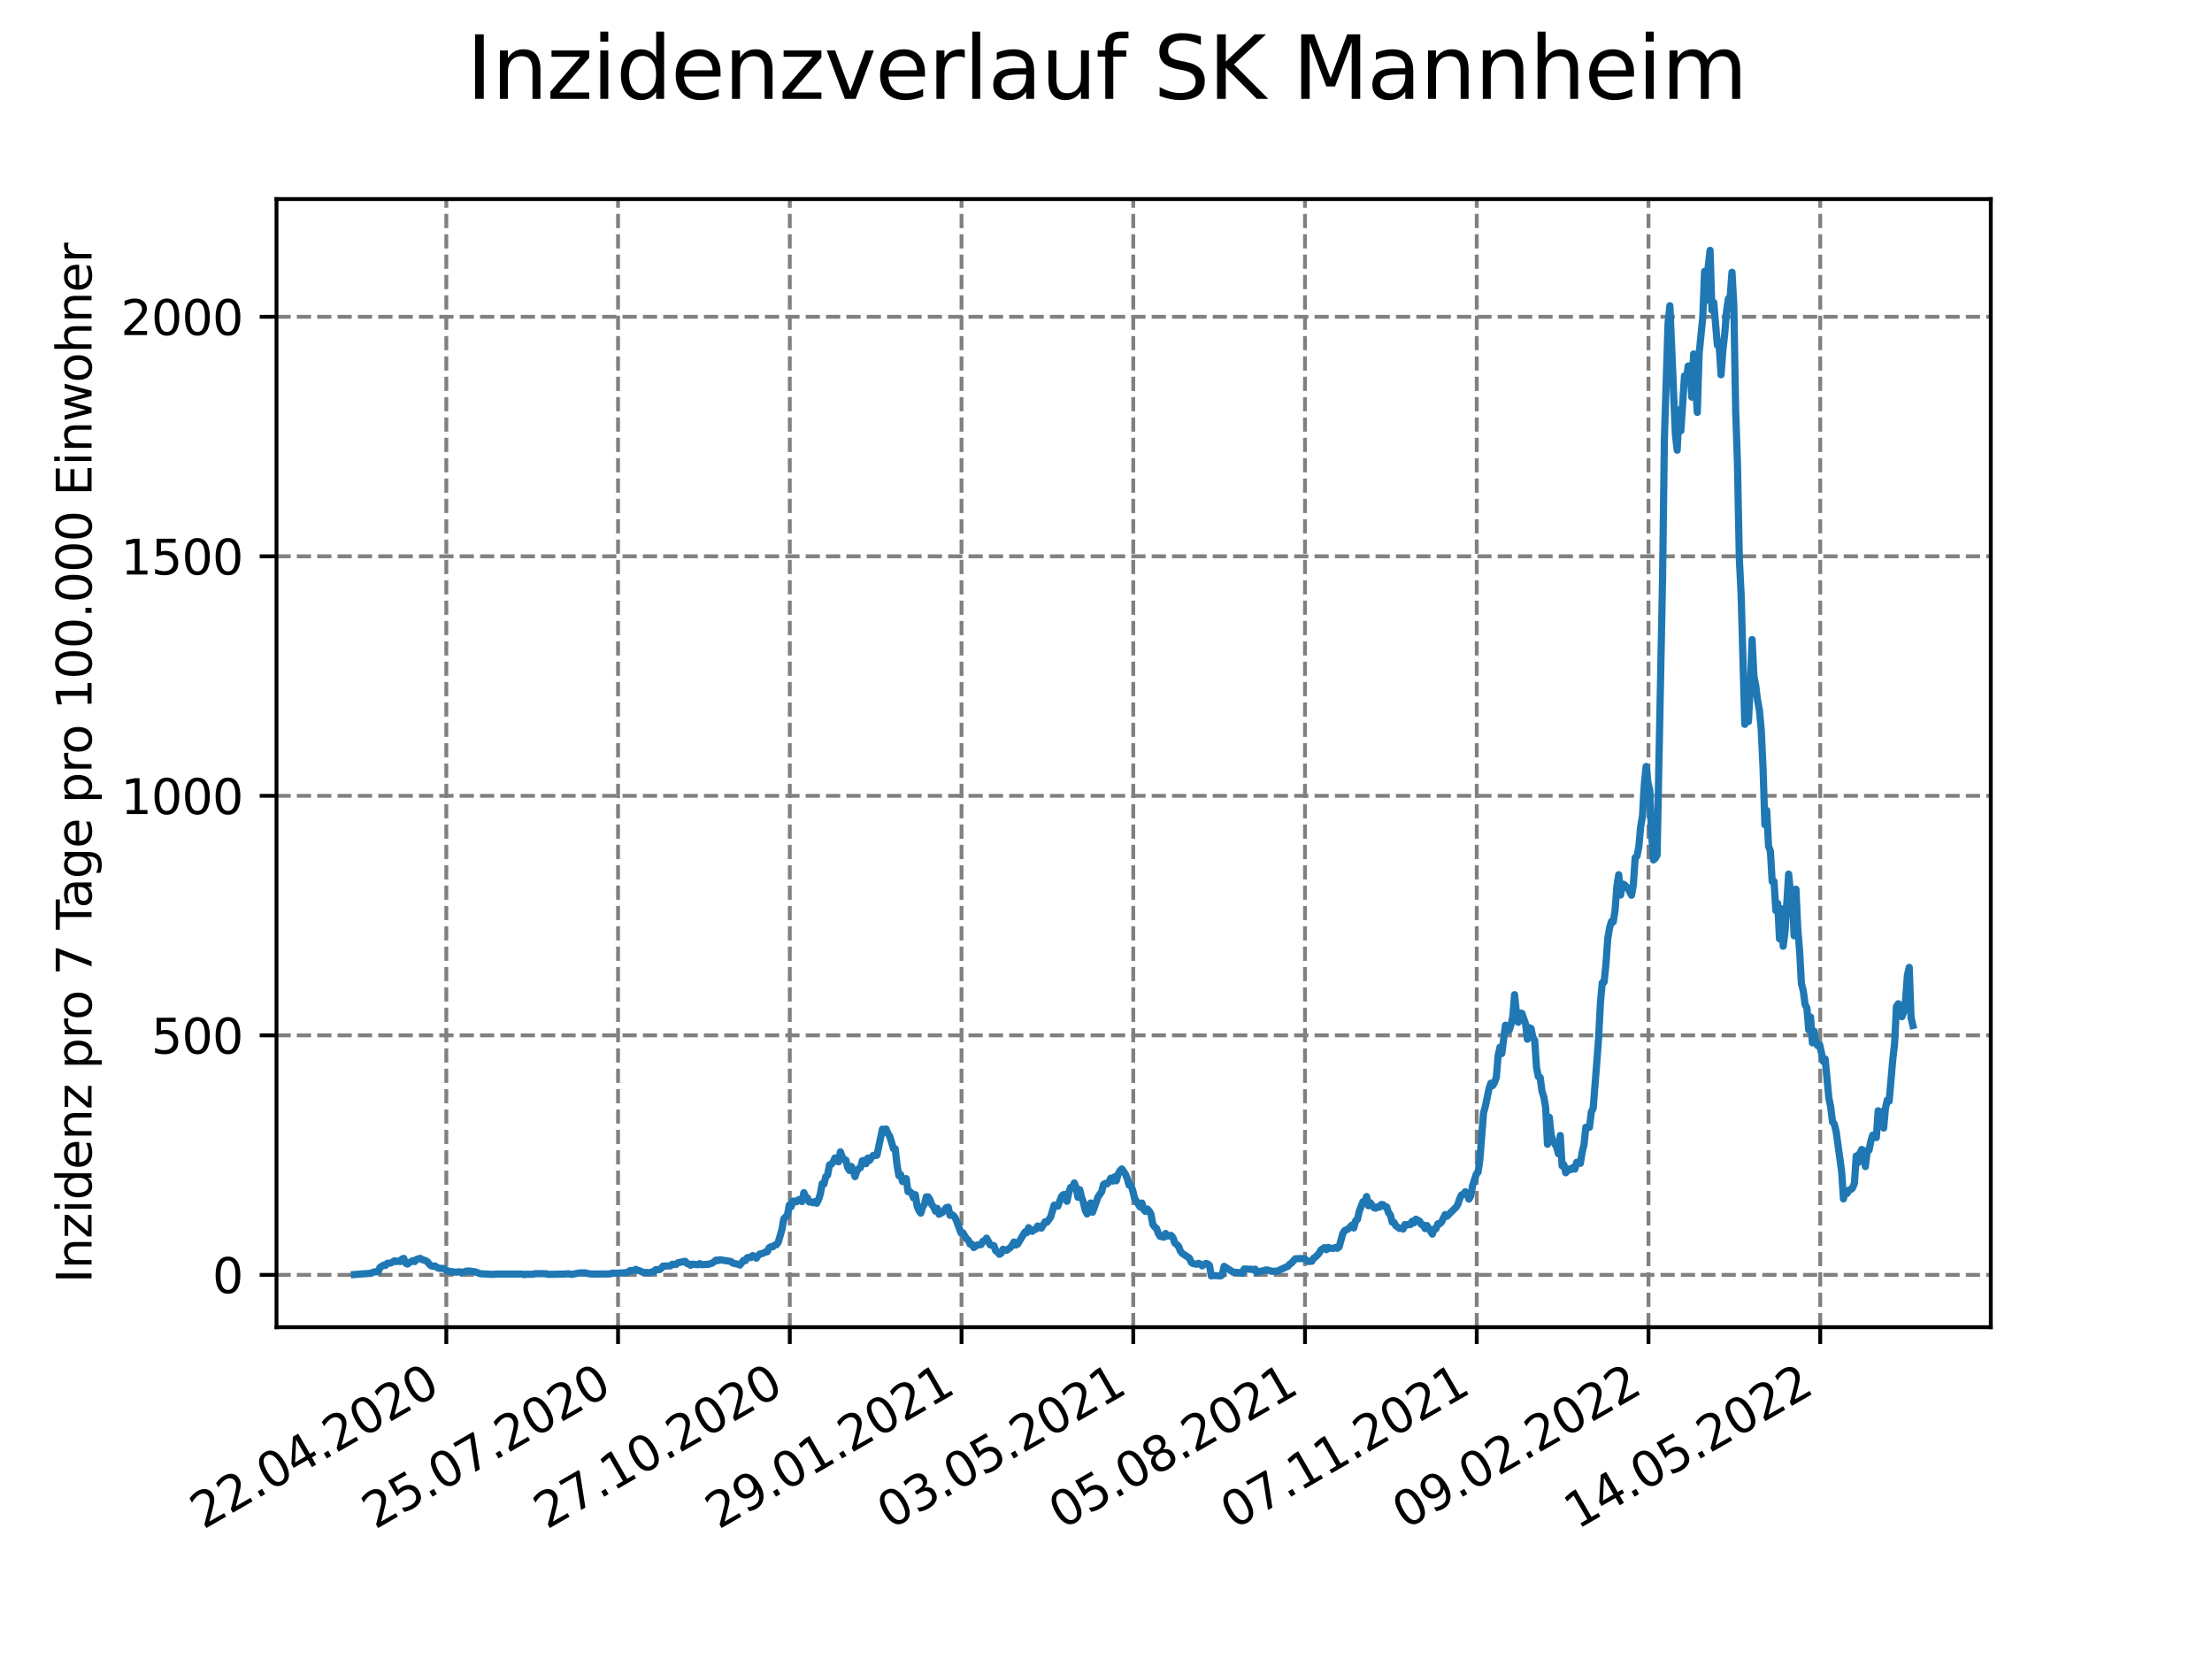 <?xml version="1.0" encoding="utf-8" standalone="no"?>
<!DOCTYPE svg PUBLIC "-//W3C//DTD SVG 1.1//EN"
  "http://www.w3.org/Graphics/SVG/1.1/DTD/svg11.dtd">
<svg xmlns:xlink="http://www.w3.org/1999/xlink" width="460.8pt" height="345.6pt" viewBox="0 0 460.8 345.6" xmlns="http://www.w3.org/2000/svg" version="1.1">
 <defs>
  <style type="text/css">*{stroke-linejoin: round; stroke-linecap: butt}</style>
 </defs>
 <g id="figure_1">
  <g id="patch_1">
   <path d="M 0 345.6 
L 460.8 345.6 
L 460.8 0 
L 0 0 
z
" style="fill: #ffffff"/>
  </g>
  <g id="axes_1">
   <g id="patch_2">
    <path d="M 57.6 276.48 
L 414.72 276.48 
L 414.72 41.472 
L 57.6 41.472 
z
" style="fill: #ffffff"/>
   </g>
   <g id="matplotlib.axis_1">
    <g id="xtick_1">
     <g id="line2d_1">
      <path d="M 92.974 276.48 
L 92.974 41.472 
" clip-path="url(#pc50f07c685)" style="fill: none; stroke-dasharray: 2.96,1.28; stroke-dashoffset: 0; stroke: #808080; stroke-width: 0.8"/>
     </g>
     <g id="line2d_2">
      <defs>
       <path id="m4cf5f3adcf" d="M 0 0 
L 0 3.5 
" style="stroke: #000000; stroke-width: 0.8"/>
      </defs>
      <g>
       <use xlink:href="#m4cf5f3adcf" x="92.974" y="276.48" style="stroke: #000000; stroke-width: 0.8"/>
      </g>
     </g>
     <g id="text_1">
      <!-- 22.04.2020 -->
      <g transform="translate(42.349 318.689)rotate(-30)scale(0.1 -0.1)">
       <defs>
        <path id="DejaVuSans-32" d="M 1228 531 
L 3431 531 
L 3431 0 
L 469 0 
L 469 531 
Q 828 903 1448 1529 
Q 2069 2156 2228 2338 
Q 2531 2678 2651 2914 
Q 2772 3150 2772 3378 
Q 2772 3750 2511 3984 
Q 2250 4219 1831 4219 
Q 1534 4219 1204 4116 
Q 875 4013 500 3803 
L 500 4441 
Q 881 4594 1212 4672 
Q 1544 4750 1819 4750 
Q 2544 4750 2975 4387 
Q 3406 4025 3406 3419 
Q 3406 3131 3298 2873 
Q 3191 2616 2906 2266 
Q 2828 2175 2409 1742 
Q 1991 1309 1228 531 
z
" transform="scale(0.016)"/>
        <path id="DejaVuSans-2e" d="M 684 794 
L 1344 794 
L 1344 0 
L 684 0 
L 684 794 
z
" transform="scale(0.016)"/>
        <path id="DejaVuSans-30" d="M 2034 4250 
Q 1547 4250 1301 3770 
Q 1056 3291 1056 2328 
Q 1056 1369 1301 889 
Q 1547 409 2034 409 
Q 2525 409 2770 889 
Q 3016 1369 3016 2328 
Q 3016 3291 2770 3770 
Q 2525 4250 2034 4250 
z
M 2034 4750 
Q 2819 4750 3233 4129 
Q 3647 3509 3647 2328 
Q 3647 1150 3233 529 
Q 2819 -91 2034 -91 
Q 1250 -91 836 529 
Q 422 1150 422 2328 
Q 422 3509 836 4129 
Q 1250 4750 2034 4750 
z
" transform="scale(0.016)"/>
        <path id="DejaVuSans-34" d="M 2419 4116 
L 825 1625 
L 2419 1625 
L 2419 4116 
z
M 2253 4666 
L 3047 4666 
L 3047 1625 
L 3713 1625 
L 3713 1100 
L 3047 1100 
L 3047 0 
L 2419 0 
L 2419 1100 
L 313 1100 
L 313 1709 
L 2253 4666 
z
" transform="scale(0.016)"/>
       </defs>
       <use xlink:href="#DejaVuSans-32"/>
       <use xlink:href="#DejaVuSans-32" x="63.623"/>
       <use xlink:href="#DejaVuSans-2e" x="127.246"/>
       <use xlink:href="#DejaVuSans-30" x="159.033"/>
       <use xlink:href="#DejaVuSans-34" x="222.656"/>
       <use xlink:href="#DejaVuSans-2e" x="286.279"/>
       <use xlink:href="#DejaVuSans-32" x="318.066"/>
       <use xlink:href="#DejaVuSans-30" x="381.689"/>
       <use xlink:href="#DejaVuSans-32" x="445.312"/>
       <use xlink:href="#DejaVuSans-30" x="508.936"/>
      </g>
     </g>
    </g>
    <g id="xtick_2">
     <g id="line2d_3">
      <path d="M 128.751 276.48 
L 128.751 41.472 
" clip-path="url(#pc50f07c685)" style="fill: none; stroke-dasharray: 2.96,1.28; stroke-dashoffset: 0; stroke: #808080; stroke-width: 0.8"/>
     </g>
     <g id="line2d_4">
      <g>
       <use xlink:href="#m4cf5f3adcf" x="128.751" y="276.48" style="stroke: #000000; stroke-width: 0.8"/>
      </g>
     </g>
     <g id="text_2">
      <!-- 25.07.2020 -->
      <g transform="translate(78.125 318.689)rotate(-30)scale(0.1 -0.1)">
       <defs>
        <path id="DejaVuSans-35" d="M 691 4666 
L 3169 4666 
L 3169 4134 
L 1269 4134 
L 1269 2991 
Q 1406 3038 1543 3061 
Q 1681 3084 1819 3084 
Q 2600 3084 3056 2656 
Q 3513 2228 3513 1497 
Q 3513 744 3044 326 
Q 2575 -91 1722 -91 
Q 1428 -91 1123 -41 
Q 819 9 494 109 
L 494 744 
Q 775 591 1075 516 
Q 1375 441 1709 441 
Q 2250 441 2565 725 
Q 2881 1009 2881 1497 
Q 2881 1984 2565 2268 
Q 2250 2553 1709 2553 
Q 1456 2553 1204 2497 
Q 953 2441 691 2322 
L 691 4666 
z
" transform="scale(0.016)"/>
        <path id="DejaVuSans-37" d="M 525 4666 
L 3525 4666 
L 3525 4397 
L 1831 0 
L 1172 0 
L 2766 4134 
L 525 4134 
L 525 4666 
z
" transform="scale(0.016)"/>
       </defs>
       <use xlink:href="#DejaVuSans-32"/>
       <use xlink:href="#DejaVuSans-35" x="63.623"/>
       <use xlink:href="#DejaVuSans-2e" x="127.246"/>
       <use xlink:href="#DejaVuSans-30" x="159.033"/>
       <use xlink:href="#DejaVuSans-37" x="222.656"/>
       <use xlink:href="#DejaVuSans-2e" x="286.279"/>
       <use xlink:href="#DejaVuSans-32" x="318.066"/>
       <use xlink:href="#DejaVuSans-30" x="381.689"/>
       <use xlink:href="#DejaVuSans-32" x="445.312"/>
       <use xlink:href="#DejaVuSans-30" x="508.936"/>
      </g>
     </g>
    </g>
    <g id="xtick_3">
     <g id="line2d_5">
      <path d="M 164.527 276.48 
L 164.527 41.472 
" clip-path="url(#pc50f07c685)" style="fill: none; stroke-dasharray: 2.96,1.28; stroke-dashoffset: 0; stroke: #808080; stroke-width: 0.8"/>
     </g>
     <g id="line2d_6">
      <g>
       <use xlink:href="#m4cf5f3adcf" x="164.527" y="276.48" style="stroke: #000000; stroke-width: 0.8"/>
      </g>
     </g>
     <g id="text_3">
      <!-- 27.10.2020 -->
      <g transform="translate(113.902 318.689)rotate(-30)scale(0.1 -0.1)">
       <defs>
        <path id="DejaVuSans-31" d="M 794 531 
L 1825 531 
L 1825 4091 
L 703 3866 
L 703 4441 
L 1819 4666 
L 2450 4666 
L 2450 531 
L 3481 531 
L 3481 0 
L 794 0 
L 794 531 
z
" transform="scale(0.016)"/>
       </defs>
       <use xlink:href="#DejaVuSans-32"/>
       <use xlink:href="#DejaVuSans-37" x="63.623"/>
       <use xlink:href="#DejaVuSans-2e" x="127.246"/>
       <use xlink:href="#DejaVuSans-31" x="159.033"/>
       <use xlink:href="#DejaVuSans-30" x="222.656"/>
       <use xlink:href="#DejaVuSans-2e" x="286.279"/>
       <use xlink:href="#DejaVuSans-32" x="318.066"/>
       <use xlink:href="#DejaVuSans-30" x="381.689"/>
       <use xlink:href="#DejaVuSans-32" x="445.312"/>
       <use xlink:href="#DejaVuSans-30" x="508.936"/>
      </g>
     </g>
    </g>
    <g id="xtick_4">
     <g id="line2d_7">
      <path d="M 200.304 276.48 
L 200.304 41.472 
" clip-path="url(#pc50f07c685)" style="fill: none; stroke-dasharray: 2.96,1.28; stroke-dashoffset: 0; stroke: #808080; stroke-width: 0.8"/>
     </g>
     <g id="line2d_8">
      <g>
       <use xlink:href="#m4cf5f3adcf" x="200.304" y="276.48" style="stroke: #000000; stroke-width: 0.8"/>
      </g>
     </g>
     <g id="text_4">
      <!-- 29.01.2021 -->
      <g transform="translate(149.679 318.689)rotate(-30)scale(0.1 -0.1)">
       <defs>
        <path id="DejaVuSans-39" d="M 703 97 
L 703 672 
Q 941 559 1184 500 
Q 1428 441 1663 441 
Q 2288 441 2617 861 
Q 2947 1281 2994 2138 
Q 2813 1869 2534 1725 
Q 2256 1581 1919 1581 
Q 1219 1581 811 2004 
Q 403 2428 403 3163 
Q 403 3881 828 4315 
Q 1253 4750 1959 4750 
Q 2769 4750 3195 4129 
Q 3622 3509 3622 2328 
Q 3622 1225 3098 567 
Q 2575 -91 1691 -91 
Q 1453 -91 1209 -44 
Q 966 3 703 97 
z
M 1959 2075 
Q 2384 2075 2632 2365 
Q 2881 2656 2881 3163 
Q 2881 3666 2632 3958 
Q 2384 4250 1959 4250 
Q 1534 4250 1286 3958 
Q 1038 3666 1038 3163 
Q 1038 2656 1286 2365 
Q 1534 2075 1959 2075 
z
" transform="scale(0.016)"/>
       </defs>
       <use xlink:href="#DejaVuSans-32"/>
       <use xlink:href="#DejaVuSans-39" x="63.623"/>
       <use xlink:href="#DejaVuSans-2e" x="127.246"/>
       <use xlink:href="#DejaVuSans-30" x="159.033"/>
       <use xlink:href="#DejaVuSans-31" x="222.656"/>
       <use xlink:href="#DejaVuSans-2e" x="286.279"/>
       <use xlink:href="#DejaVuSans-32" x="318.066"/>
       <use xlink:href="#DejaVuSans-30" x="381.689"/>
       <use xlink:href="#DejaVuSans-32" x="445.312"/>
       <use xlink:href="#DejaVuSans-31" x="508.936"/>
      </g>
     </g>
    </g>
    <g id="xtick_5">
     <g id="line2d_9">
      <path d="M 236.081 276.48 
L 236.081 41.472 
" clip-path="url(#pc50f07c685)" style="fill: none; stroke-dasharray: 2.96,1.28; stroke-dashoffset: 0; stroke: #808080; stroke-width: 0.8"/>
     </g>
     <g id="line2d_10">
      <g>
       <use xlink:href="#m4cf5f3adcf" x="236.081" y="276.48" style="stroke: #000000; stroke-width: 0.8"/>
      </g>
     </g>
     <g id="text_5">
      <!-- 03.05.2021 -->
      <g transform="translate(185.455 318.689)rotate(-30)scale(0.1 -0.1)">
       <defs>
        <path id="DejaVuSans-33" d="M 2597 2516 
Q 3050 2419 3304 2112 
Q 3559 1806 3559 1356 
Q 3559 666 3084 287 
Q 2609 -91 1734 -91 
Q 1441 -91 1130 -33 
Q 819 25 488 141 
L 488 750 
Q 750 597 1062 519 
Q 1375 441 1716 441 
Q 2309 441 2620 675 
Q 2931 909 2931 1356 
Q 2931 1769 2642 2001 
Q 2353 2234 1838 2234 
L 1294 2234 
L 1294 2753 
L 1863 2753 
Q 2328 2753 2575 2939 
Q 2822 3125 2822 3475 
Q 2822 3834 2567 4026 
Q 2313 4219 1838 4219 
Q 1578 4219 1281 4162 
Q 984 4106 628 3988 
L 628 4550 
Q 988 4650 1302 4700 
Q 1616 4750 1894 4750 
Q 2613 4750 3031 4423 
Q 3450 4097 3450 3541 
Q 3450 3153 3228 2886 
Q 3006 2619 2597 2516 
z
" transform="scale(0.016)"/>
       </defs>
       <use xlink:href="#DejaVuSans-30"/>
       <use xlink:href="#DejaVuSans-33" x="63.623"/>
       <use xlink:href="#DejaVuSans-2e" x="127.246"/>
       <use xlink:href="#DejaVuSans-30" x="159.033"/>
       <use xlink:href="#DejaVuSans-35" x="222.656"/>
       <use xlink:href="#DejaVuSans-2e" x="286.279"/>
       <use xlink:href="#DejaVuSans-32" x="318.066"/>
       <use xlink:href="#DejaVuSans-30" x="381.689"/>
       <use xlink:href="#DejaVuSans-32" x="445.312"/>
       <use xlink:href="#DejaVuSans-31" x="508.936"/>
      </g>
     </g>
    </g>
    <g id="xtick_6">
     <g id="line2d_11">
      <path d="M 271.857 276.48 
L 271.857 41.472 
" clip-path="url(#pc50f07c685)" style="fill: none; stroke-dasharray: 2.96,1.28; stroke-dashoffset: 0; stroke: #808080; stroke-width: 0.8"/>
     </g>
     <g id="line2d_12">
      <g>
       <use xlink:href="#m4cf5f3adcf" x="271.857" y="276.48" style="stroke: #000000; stroke-width: 0.8"/>
      </g>
     </g>
     <g id="text_6">
      <!-- 05.08.2021 -->
      <g transform="translate(221.232 318.689)rotate(-30)scale(0.1 -0.1)">
       <defs>
        <path id="DejaVuSans-38" d="M 2034 2216 
Q 1584 2216 1326 1975 
Q 1069 1734 1069 1313 
Q 1069 891 1326 650 
Q 1584 409 2034 409 
Q 2484 409 2743 651 
Q 3003 894 3003 1313 
Q 3003 1734 2745 1975 
Q 2488 2216 2034 2216 
z
M 1403 2484 
Q 997 2584 770 2862 
Q 544 3141 544 3541 
Q 544 4100 942 4425 
Q 1341 4750 2034 4750 
Q 2731 4750 3128 4425 
Q 3525 4100 3525 3541 
Q 3525 3141 3298 2862 
Q 3072 2584 2669 2484 
Q 3125 2378 3379 2068 
Q 3634 1759 3634 1313 
Q 3634 634 3220 271 
Q 2806 -91 2034 -91 
Q 1263 -91 848 271 
Q 434 634 434 1313 
Q 434 1759 690 2068 
Q 947 2378 1403 2484 
z
M 1172 3481 
Q 1172 3119 1398 2916 
Q 1625 2713 2034 2713 
Q 2441 2713 2670 2916 
Q 2900 3119 2900 3481 
Q 2900 3844 2670 4047 
Q 2441 4250 2034 4250 
Q 1625 4250 1398 4047 
Q 1172 3844 1172 3481 
z
" transform="scale(0.016)"/>
       </defs>
       <use xlink:href="#DejaVuSans-30"/>
       <use xlink:href="#DejaVuSans-35" x="63.623"/>
       <use xlink:href="#DejaVuSans-2e" x="127.246"/>
       <use xlink:href="#DejaVuSans-30" x="159.033"/>
       <use xlink:href="#DejaVuSans-38" x="222.656"/>
       <use xlink:href="#DejaVuSans-2e" x="286.279"/>
       <use xlink:href="#DejaVuSans-32" x="318.066"/>
       <use xlink:href="#DejaVuSans-30" x="381.689"/>
       <use xlink:href="#DejaVuSans-32" x="445.312"/>
       <use xlink:href="#DejaVuSans-31" x="508.936"/>
      </g>
     </g>
    </g>
    <g id="xtick_7">
     <g id="line2d_13">
      <path d="M 307.634 276.48 
L 307.634 41.472 
" clip-path="url(#pc50f07c685)" style="fill: none; stroke-dasharray: 2.96,1.28; stroke-dashoffset: 0; stroke: #808080; stroke-width: 0.8"/>
     </g>
     <g id="line2d_14">
      <g>
       <use xlink:href="#m4cf5f3adcf" x="307.634" y="276.48" style="stroke: #000000; stroke-width: 0.8"/>
      </g>
     </g>
     <g id="text_7">
      <!-- 07.11.2021 -->
      <g transform="translate(257.009 318.689)rotate(-30)scale(0.1 -0.1)">
       <use xlink:href="#DejaVuSans-30"/>
       <use xlink:href="#DejaVuSans-37" x="63.623"/>
       <use xlink:href="#DejaVuSans-2e" x="127.246"/>
       <use xlink:href="#DejaVuSans-31" x="159.033"/>
       <use xlink:href="#DejaVuSans-31" x="222.656"/>
       <use xlink:href="#DejaVuSans-2e" x="286.279"/>
       <use xlink:href="#DejaVuSans-32" x="318.066"/>
       <use xlink:href="#DejaVuSans-30" x="381.689"/>
       <use xlink:href="#DejaVuSans-32" x="445.312"/>
       <use xlink:href="#DejaVuSans-31" x="508.936"/>
      </g>
     </g>
    </g>
    <g id="xtick_8">
     <g id="line2d_15">
      <path d="M 343.411 276.48 
L 343.411 41.472 
" clip-path="url(#pc50f07c685)" style="fill: none; stroke-dasharray: 2.96,1.28; stroke-dashoffset: 0; stroke: #808080; stroke-width: 0.8"/>
     </g>
     <g id="line2d_16">
      <g>
       <use xlink:href="#m4cf5f3adcf" x="343.411" y="276.48" style="stroke: #000000; stroke-width: 0.8"/>
      </g>
     </g>
     <g id="text_8">
      <!-- 09.02.2022 -->
      <g transform="translate(292.786 318.689)rotate(-30)scale(0.1 -0.1)">
       <use xlink:href="#DejaVuSans-30"/>
       <use xlink:href="#DejaVuSans-39" x="63.623"/>
       <use xlink:href="#DejaVuSans-2e" x="127.246"/>
       <use xlink:href="#DejaVuSans-30" x="159.033"/>
       <use xlink:href="#DejaVuSans-32" x="222.656"/>
       <use xlink:href="#DejaVuSans-2e" x="286.279"/>
       <use xlink:href="#DejaVuSans-32" x="318.066"/>
       <use xlink:href="#DejaVuSans-30" x="381.689"/>
       <use xlink:href="#DejaVuSans-32" x="445.312"/>
       <use xlink:href="#DejaVuSans-32" x="508.936"/>
      </g>
     </g>
    </g>
    <g id="xtick_9">
     <g id="line2d_17">
      <path d="M 379.188 276.48 
L 379.188 41.472 
" clip-path="url(#pc50f07c685)" style="fill: none; stroke-dasharray: 2.96,1.28; stroke-dashoffset: 0; stroke: #808080; stroke-width: 0.8"/>
     </g>
     <g id="line2d_18">
      <g>
       <use xlink:href="#m4cf5f3adcf" x="379.188" y="276.48" style="stroke: #000000; stroke-width: 0.8"/>
      </g>
     </g>
     <g id="text_9">
      <!-- 14.05.2022 -->
      <g transform="translate(328.562 318.689)rotate(-30)scale(0.1 -0.1)">
       <use xlink:href="#DejaVuSans-31"/>
       <use xlink:href="#DejaVuSans-34" x="63.623"/>
       <use xlink:href="#DejaVuSans-2e" x="127.246"/>
       <use xlink:href="#DejaVuSans-30" x="159.033"/>
       <use xlink:href="#DejaVuSans-35" x="222.656"/>
       <use xlink:href="#DejaVuSans-2e" x="286.279"/>
       <use xlink:href="#DejaVuSans-32" x="318.066"/>
       <use xlink:href="#DejaVuSans-30" x="381.689"/>
       <use xlink:href="#DejaVuSans-32" x="445.312"/>
       <use xlink:href="#DejaVuSans-32" x="508.936"/>
      </g>
     </g>
    </g>
   </g>
   <g id="matplotlib.axis_2">
    <g id="ytick_1">
     <g id="line2d_19">
      <path d="M 57.6 265.573 
L 414.72 265.573 
" clip-path="url(#pc50f07c685)" style="fill: none; stroke-dasharray: 2.96,1.28; stroke-dashoffset: 0; stroke: #808080; stroke-width: 0.8"/>
     </g>
     <g id="line2d_20">
      <defs>
       <path id="m0f3ba5b77a" d="M 0 0 
L -3.5 0 
" style="stroke: #000000; stroke-width: 0.8"/>
      </defs>
      <g>
       <use xlink:href="#m0f3ba5b77a" x="57.6" y="265.573" style="stroke: #000000; stroke-width: 0.8"/>
      </g>
     </g>
     <g id="text_10">
      <!-- 0 -->
      <g transform="translate(44.237 269.372)scale(0.1 -0.1)">
       <use xlink:href="#DejaVuSans-30"/>
      </g>
     </g>
    </g>
    <g id="ytick_2">
     <g id="line2d_21">
      <path d="M 57.6 215.678 
L 414.72 215.678 
" clip-path="url(#pc50f07c685)" style="fill: none; stroke-dasharray: 2.96,1.28; stroke-dashoffset: 0; stroke: #808080; stroke-width: 0.8"/>
     </g>
     <g id="line2d_22">
      <g>
       <use xlink:href="#m0f3ba5b77a" x="57.6" y="215.678" style="stroke: #000000; stroke-width: 0.8"/>
      </g>
     </g>
     <g id="text_11">
      <!-- 500 -->
      <g transform="translate(31.512 219.477)scale(0.1 -0.1)">
       <use xlink:href="#DejaVuSans-35"/>
       <use xlink:href="#DejaVuSans-30" x="63.623"/>
       <use xlink:href="#DejaVuSans-30" x="127.246"/>
      </g>
     </g>
    </g>
    <g id="ytick_3">
     <g id="line2d_23">
      <path d="M 57.6 165.783 
L 414.72 165.783 
" clip-path="url(#pc50f07c685)" style="fill: none; stroke-dasharray: 2.96,1.28; stroke-dashoffset: 0; stroke: #808080; stroke-width: 0.8"/>
     </g>
     <g id="line2d_24">
      <g>
       <use xlink:href="#m0f3ba5b77a" x="57.6" y="165.783" style="stroke: #000000; stroke-width: 0.8"/>
      </g>
     </g>
     <g id="text_12">
      <!-- 1000 -->
      <g transform="translate(25.15 169.583)scale(0.1 -0.1)">
       <use xlink:href="#DejaVuSans-31"/>
       <use xlink:href="#DejaVuSans-30" x="63.623"/>
       <use xlink:href="#DejaVuSans-30" x="127.246"/>
       <use xlink:href="#DejaVuSans-30" x="190.869"/>
      </g>
     </g>
    </g>
    <g id="ytick_4">
     <g id="line2d_25">
      <path d="M 57.6 115.888 
L 414.72 115.888 
" clip-path="url(#pc50f07c685)" style="fill: none; stroke-dasharray: 2.96,1.28; stroke-dashoffset: 0; stroke: #808080; stroke-width: 0.8"/>
     </g>
     <g id="line2d_26">
      <g>
       <use xlink:href="#m0f3ba5b77a" x="57.6" y="115.888" style="stroke: #000000; stroke-width: 0.8"/>
      </g>
     </g>
     <g id="text_13">
      <!-- 1500 -->
      <g transform="translate(25.15 119.688)scale(0.1 -0.1)">
       <use xlink:href="#DejaVuSans-31"/>
       <use xlink:href="#DejaVuSans-35" x="63.623"/>
       <use xlink:href="#DejaVuSans-30" x="127.246"/>
       <use xlink:href="#DejaVuSans-30" x="190.869"/>
      </g>
     </g>
    </g>
    <g id="ytick_5">
     <g id="line2d_27">
      <path d="M 57.6 65.994 
L 414.72 65.994 
" clip-path="url(#pc50f07c685)" style="fill: none; stroke-dasharray: 2.96,1.28; stroke-dashoffset: 0; stroke: #808080; stroke-width: 0.8"/>
     </g>
     <g id="line2d_28">
      <g>
       <use xlink:href="#m0f3ba5b77a" x="57.6" y="65.994" style="stroke: #000000; stroke-width: 0.8"/>
      </g>
     </g>
     <g id="text_14">
      <!-- 2000 -->
      <g transform="translate(25.15 69.793)scale(0.1 -0.1)">
       <use xlink:href="#DejaVuSans-32"/>
       <use xlink:href="#DejaVuSans-30" x="63.623"/>
       <use xlink:href="#DejaVuSans-30" x="127.246"/>
       <use xlink:href="#DejaVuSans-30" x="190.869"/>
      </g>
     </g>
    </g>
    <g id="text_15">
     <!-- Inzidenz pro 7 Tage pro 100.000 Einwohner -->
     <g transform="translate(19.07 267.301)rotate(-90)scale(0.1 -0.1)">
      <defs>
       <path id="DejaVuSans-49" d="M 628 4666 
L 1259 4666 
L 1259 0 
L 628 0 
L 628 4666 
z
" transform="scale(0.016)"/>
       <path id="DejaVuSans-6e" d="M 3513 2113 
L 3513 0 
L 2938 0 
L 2938 2094 
Q 2938 2591 2744 2837 
Q 2550 3084 2163 3084 
Q 1697 3084 1428 2787 
Q 1159 2491 1159 1978 
L 1159 0 
L 581 0 
L 581 3500 
L 1159 3500 
L 1159 2956 
Q 1366 3272 1645 3428 
Q 1925 3584 2291 3584 
Q 2894 3584 3203 3211 
Q 3513 2838 3513 2113 
z
" transform="scale(0.016)"/>
       <path id="DejaVuSans-7a" d="M 353 3500 
L 3084 3500 
L 3084 2975 
L 922 459 
L 3084 459 
L 3084 0 
L 275 0 
L 275 525 
L 2438 3041 
L 353 3041 
L 353 3500 
z
" transform="scale(0.016)"/>
       <path id="DejaVuSans-69" d="M 603 3500 
L 1178 3500 
L 1178 0 
L 603 0 
L 603 3500 
z
M 603 4863 
L 1178 4863 
L 1178 4134 
L 603 4134 
L 603 4863 
z
" transform="scale(0.016)"/>
       <path id="DejaVuSans-64" d="M 2906 2969 
L 2906 4863 
L 3481 4863 
L 3481 0 
L 2906 0 
L 2906 525 
Q 2725 213 2448 61 
Q 2172 -91 1784 -91 
Q 1150 -91 751 415 
Q 353 922 353 1747 
Q 353 2572 751 3078 
Q 1150 3584 1784 3584 
Q 2172 3584 2448 3432 
Q 2725 3281 2906 2969 
z
M 947 1747 
Q 947 1113 1208 752 
Q 1469 391 1925 391 
Q 2381 391 2643 752 
Q 2906 1113 2906 1747 
Q 2906 2381 2643 2742 
Q 2381 3103 1925 3103 
Q 1469 3103 1208 2742 
Q 947 2381 947 1747 
z
" transform="scale(0.016)"/>
       <path id="DejaVuSans-65" d="M 3597 1894 
L 3597 1613 
L 953 1613 
Q 991 1019 1311 708 
Q 1631 397 2203 397 
Q 2534 397 2845 478 
Q 3156 559 3463 722 
L 3463 178 
Q 3153 47 2828 -22 
Q 2503 -91 2169 -91 
Q 1331 -91 842 396 
Q 353 884 353 1716 
Q 353 2575 817 3079 
Q 1281 3584 2069 3584 
Q 2775 3584 3186 3129 
Q 3597 2675 3597 1894 
z
M 3022 2063 
Q 3016 2534 2758 2815 
Q 2500 3097 2075 3097 
Q 1594 3097 1305 2825 
Q 1016 2553 972 2059 
L 3022 2063 
z
" transform="scale(0.016)"/>
       <path id="DejaVuSans-20" transform="scale(0.016)"/>
       <path id="DejaVuSans-70" d="M 1159 525 
L 1159 -1331 
L 581 -1331 
L 581 3500 
L 1159 3500 
L 1159 2969 
Q 1341 3281 1617 3432 
Q 1894 3584 2278 3584 
Q 2916 3584 3314 3078 
Q 3713 2572 3713 1747 
Q 3713 922 3314 415 
Q 2916 -91 2278 -91 
Q 1894 -91 1617 61 
Q 1341 213 1159 525 
z
M 3116 1747 
Q 3116 2381 2855 2742 
Q 2594 3103 2138 3103 
Q 1681 3103 1420 2742 
Q 1159 2381 1159 1747 
Q 1159 1113 1420 752 
Q 1681 391 2138 391 
Q 2594 391 2855 752 
Q 3116 1113 3116 1747 
z
" transform="scale(0.016)"/>
       <path id="DejaVuSans-72" d="M 2631 2963 
Q 2534 3019 2420 3045 
Q 2306 3072 2169 3072 
Q 1681 3072 1420 2755 
Q 1159 2438 1159 1844 
L 1159 0 
L 581 0 
L 581 3500 
L 1159 3500 
L 1159 2956 
Q 1341 3275 1631 3429 
Q 1922 3584 2338 3584 
Q 2397 3584 2469 3576 
Q 2541 3569 2628 3553 
L 2631 2963 
z
" transform="scale(0.016)"/>
       <path id="DejaVuSans-6f" d="M 1959 3097 
Q 1497 3097 1228 2736 
Q 959 2375 959 1747 
Q 959 1119 1226 758 
Q 1494 397 1959 397 
Q 2419 397 2687 759 
Q 2956 1122 2956 1747 
Q 2956 2369 2687 2733 
Q 2419 3097 1959 3097 
z
M 1959 3584 
Q 2709 3584 3137 3096 
Q 3566 2609 3566 1747 
Q 3566 888 3137 398 
Q 2709 -91 1959 -91 
Q 1206 -91 779 398 
Q 353 888 353 1747 
Q 353 2609 779 3096 
Q 1206 3584 1959 3584 
z
" transform="scale(0.016)"/>
       <path id="DejaVuSans-54" d="M -19 4666 
L 3928 4666 
L 3928 4134 
L 2272 4134 
L 2272 0 
L 1638 0 
L 1638 4134 
L -19 4134 
L -19 4666 
z
" transform="scale(0.016)"/>
       <path id="DejaVuSans-61" d="M 2194 1759 
Q 1497 1759 1228 1600 
Q 959 1441 959 1056 
Q 959 750 1161 570 
Q 1363 391 1709 391 
Q 2188 391 2477 730 
Q 2766 1069 2766 1631 
L 2766 1759 
L 2194 1759 
z
M 3341 1997 
L 3341 0 
L 2766 0 
L 2766 531 
Q 2569 213 2275 61 
Q 1981 -91 1556 -91 
Q 1019 -91 701 211 
Q 384 513 384 1019 
Q 384 1609 779 1909 
Q 1175 2209 1959 2209 
L 2766 2209 
L 2766 2266 
Q 2766 2663 2505 2880 
Q 2244 3097 1772 3097 
Q 1472 3097 1187 3025 
Q 903 2953 641 2809 
L 641 3341 
Q 956 3463 1253 3523 
Q 1550 3584 1831 3584 
Q 2591 3584 2966 3190 
Q 3341 2797 3341 1997 
z
" transform="scale(0.016)"/>
       <path id="DejaVuSans-67" d="M 2906 1791 
Q 2906 2416 2648 2759 
Q 2391 3103 1925 3103 
Q 1463 3103 1205 2759 
Q 947 2416 947 1791 
Q 947 1169 1205 825 
Q 1463 481 1925 481 
Q 2391 481 2648 825 
Q 2906 1169 2906 1791 
z
M 3481 434 
Q 3481 -459 3084 -895 
Q 2688 -1331 1869 -1331 
Q 1566 -1331 1297 -1286 
Q 1028 -1241 775 -1147 
L 775 -588 
Q 1028 -725 1275 -790 
Q 1522 -856 1778 -856 
Q 2344 -856 2625 -561 
Q 2906 -266 2906 331 
L 2906 616 
Q 2728 306 2450 153 
Q 2172 0 1784 0 
Q 1141 0 747 490 
Q 353 981 353 1791 
Q 353 2603 747 3093 
Q 1141 3584 1784 3584 
Q 2172 3584 2450 3431 
Q 2728 3278 2906 2969 
L 2906 3500 
L 3481 3500 
L 3481 434 
z
" transform="scale(0.016)"/>
       <path id="DejaVuSans-45" d="M 628 4666 
L 3578 4666 
L 3578 4134 
L 1259 4134 
L 1259 2753 
L 3481 2753 
L 3481 2222 
L 1259 2222 
L 1259 531 
L 3634 531 
L 3634 0 
L 628 0 
L 628 4666 
z
" transform="scale(0.016)"/>
       <path id="DejaVuSans-77" d="M 269 3500 
L 844 3500 
L 1563 769 
L 2278 3500 
L 2956 3500 
L 3675 769 
L 4391 3500 
L 4966 3500 
L 4050 0 
L 3372 0 
L 2619 2869 
L 1863 0 
L 1184 0 
L 269 3500 
z
" transform="scale(0.016)"/>
       <path id="DejaVuSans-68" d="M 3513 2113 
L 3513 0 
L 2938 0 
L 2938 2094 
Q 2938 2591 2744 2837 
Q 2550 3084 2163 3084 
Q 1697 3084 1428 2787 
Q 1159 2491 1159 1978 
L 1159 0 
L 581 0 
L 581 4863 
L 1159 4863 
L 1159 2956 
Q 1366 3272 1645 3428 
Q 1925 3584 2291 3584 
Q 2894 3584 3203 3211 
Q 3513 2838 3513 2113 
z
" transform="scale(0.016)"/>
      </defs>
      <use xlink:href="#DejaVuSans-49"/>
      <use xlink:href="#DejaVuSans-6e" x="29.492"/>
      <use xlink:href="#DejaVuSans-7a" x="92.871"/>
      <use xlink:href="#DejaVuSans-69" x="145.361"/>
      <use xlink:href="#DejaVuSans-64" x="173.145"/>
      <use xlink:href="#DejaVuSans-65" x="236.621"/>
      <use xlink:href="#DejaVuSans-6e" x="298.145"/>
      <use xlink:href="#DejaVuSans-7a" x="361.523"/>
      <use xlink:href="#DejaVuSans-20" x="414.014"/>
      <use xlink:href="#DejaVuSans-70" x="445.801"/>
      <use xlink:href="#DejaVuSans-72" x="509.277"/>
      <use xlink:href="#DejaVuSans-6f" x="548.141"/>
      <use xlink:href="#DejaVuSans-20" x="609.322"/>
      <use xlink:href="#DejaVuSans-37" x="641.109"/>
      <use xlink:href="#DejaVuSans-20" x="704.732"/>
      <use xlink:href="#DejaVuSans-54" x="736.52"/>
      <use xlink:href="#DejaVuSans-61" x="781.104"/>
      <use xlink:href="#DejaVuSans-67" x="842.383"/>
      <use xlink:href="#DejaVuSans-65" x="905.859"/>
      <use xlink:href="#DejaVuSans-20" x="967.383"/>
      <use xlink:href="#DejaVuSans-70" x="999.17"/>
      <use xlink:href="#DejaVuSans-72" x="1062.646"/>
      <use xlink:href="#DejaVuSans-6f" x="1101.51"/>
      <use xlink:href="#DejaVuSans-20" x="1162.691"/>
      <use xlink:href="#DejaVuSans-31" x="1194.479"/>
      <use xlink:href="#DejaVuSans-30" x="1258.102"/>
      <use xlink:href="#DejaVuSans-30" x="1321.725"/>
      <use xlink:href="#DejaVuSans-2e" x="1385.348"/>
      <use xlink:href="#DejaVuSans-30" x="1417.135"/>
      <use xlink:href="#DejaVuSans-30" x="1480.758"/>
      <use xlink:href="#DejaVuSans-30" x="1544.381"/>
      <use xlink:href="#DejaVuSans-20" x="1608.004"/>
      <use xlink:href="#DejaVuSans-45" x="1639.791"/>
      <use xlink:href="#DejaVuSans-69" x="1702.975"/>
      <use xlink:href="#DejaVuSans-6e" x="1730.758"/>
      <use xlink:href="#DejaVuSans-77" x="1794.137"/>
      <use xlink:href="#DejaVuSans-6f" x="1875.924"/>
      <use xlink:href="#DejaVuSans-68" x="1937.105"/>
      <use xlink:href="#DejaVuSans-6e" x="2000.484"/>
      <use xlink:href="#DejaVuSans-65" x="2063.863"/>
      <use xlink:href="#DejaVuSans-72" x="2125.387"/>
     </g>
    </g>
   </g>
   <g id="line2d_29">
    <path d="M 73.833 265.509 
L 74.975 265.412 
L 77.258 265.252 
L 78.019 264.931 
L 78.781 264.931 
L 79.161 264.031 
L 79.922 263.549 
L 80.303 263.614 
L 80.684 263.164 
L 81.445 263.1 
L 82.206 262.65 
L 82.587 262.81 
L 82.967 262.682 
L 83.348 262.81 
L 83.728 262.297 
L 84.109 262.136 
L 84.49 263.132 
L 84.87 263.324 
L 85.631 262.81 
L 86.012 262.618 
L 86.393 262.81 
L 86.773 262.361 
L 87.534 262.136 
L 87.915 262.393 
L 88.676 262.618 
L 89.057 262.843 
L 89.437 263.357 
L 89.818 263.678 
L 90.199 263.806 
L 90.579 263.71 
L 91.34 264.192 
L 92.482 264.256 
L 93.243 264.77 
L 94.385 264.963 
L 95.147 265.027 
L 95.527 264.931 
L 96.288 265.027 
L 96.669 264.995 
L 97.05 264.802 
L 97.811 264.77 
L 98.572 264.898 
L 98.953 264.931 
L 100.094 265.348 
L 102.759 265.477 
L 103.52 265.412 
L 108.848 265.412 
L 109.229 265.541 
L 109.609 265.444 
L 110.751 265.444 
L 111.132 265.444 
L 111.512 265.316 
L 113.796 265.348 
L 114.177 265.477 
L 117.602 265.412 
L 118.363 265.348 
L 119.125 265.477 
L 120.647 265.188 
L 121.789 265.155 
L 122.931 265.38 
L 124.453 265.412 
L 127.117 265.38 
L 127.498 265.22 
L 128.64 265.22 
L 130.543 265.123 
L 131.304 264.674 
L 132.065 264.674 
L 132.446 264.417 
L 132.826 264.641 
L 133.207 264.706 
L 133.968 265.059 
L 135.49 265.123 
L 135.871 264.931 
L 136.252 264.866 
L 136.632 264.481 
L 137.393 264.481 
L 137.774 264.192 
L 138.155 263.742 
L 139.677 263.71 
L 140.058 263.357 
L 140.819 263.421 
L 141.199 263.067 
L 142.722 262.746 
L 143.103 263.196 
L 143.483 263.292 
L 143.864 263.581 
L 144.244 263.357 
L 145.386 263.453 
L 145.767 263.228 
L 146.147 263.453 
L 147.67 263.357 
L 148.431 263.1 
L 149.192 262.489 
L 149.573 262.618 
L 149.953 262.425 
L 152.237 262.778 
L 152.618 263.1 
L 153.379 263.292 
L 153.759 263.357 
L 154.14 263.549 
L 154.901 262.553 
L 155.282 262.618 
L 155.662 262.007 
L 156.043 261.911 
L 156.424 261.975 
L 156.804 261.558 
L 157.565 262.104 
L 157.946 261.526 
L 158.327 261.204 
L 158.707 261.172 
L 159.468 260.819 
L 159.849 260.755 
L 160.23 259.919 
L 160.61 259.727 
L 160.991 259.727 
L 161.371 259.373 
L 161.752 259.309 
L 162.133 258.763 
L 162.894 256.097 
L 163.274 253.913 
L 164.036 253.11 
L 164.416 251.054 
L 164.797 251.407 
L 165.178 250.219 
L 165.558 250.219 
L 165.939 250.347 
L 166.319 249.93 
L 166.7 249.865 
L 167.081 250.315 
L 167.461 248.452 
L 167.842 249.351 
L 168.222 249.576 
L 168.603 250.411 
L 168.984 250.411 
L 169.364 250.54 
L 169.745 250.315 
L 170.125 250.668 
L 170.506 249.93 
L 170.887 248.741 
L 171.267 246.589 
L 171.648 246.653 
L 172.028 245.111 
L 172.409 244.79 
L 172.79 242.67 
L 173.17 242.541 
L 173.551 242.092 
L 173.931 241.224 
L 174.312 241.257 
L 174.693 242.028 
L 175.073 239.94 
L 175.454 241 
L 175.834 241.514 
L 176.215 241.674 
L 176.596 243.248 
L 176.976 243.826 
L 177.357 242.991 
L 177.737 243.794 
L 178.118 245.111 
L 178.499 243.955 
L 178.879 243.441 
L 179.26 243.216 
L 179.64 241.803 
L 180.021 241.738 
L 180.402 242.413 
L 180.782 241.257 
L 181.163 241.738 
L 181.543 241.096 
L 181.924 240.678 
L 182.305 240.743 
L 182.685 240.646 
L 183.827 235.218 
L 184.208 235.282 
L 184.588 235.186 
L 184.969 236.117 
L 185.349 236.695 
L 186.111 239.265 
L 186.491 239.329 
L 186.872 242.702 
L 187.252 244.918 
L 187.633 244.694 
L 188.014 246.139 
L 188.394 246.075 
L 188.775 245.529 
L 189.156 248.227 
L 189.536 248.227 
L 189.917 248.58 
L 190.297 249.544 
L 190.678 248.87 
L 191.059 251.279 
L 191.439 252.21 
L 191.82 252.724 
L 192.2 251.439 
L 192.581 250.861 
L 192.962 249.319 
L 193.342 249.319 
L 193.723 249.897 
L 194.103 250.957 
L 194.484 251.407 
L 194.865 252.307 
L 195.245 251.728 
L 195.626 252.949 
L 196.387 252.531 
L 197.148 251.568 
L 197.529 251.471 
L 197.909 253.174 
L 198.29 253.013 
L 198.671 253.27 
L 199.051 253.816 
L 200.193 256.836 
L 200.574 256.804 
L 201.335 258.056 
L 201.715 258.346 
L 202.096 259.181 
L 202.477 259.181 
L 202.857 259.887 
L 203.618 259.341 
L 204.38 259.277 
L 204.76 258.57 
L 205.141 258.474 
L 205.521 257.928 
L 206.283 259.341 
L 207.044 259.502 
L 207.424 260.562 
L 207.805 260.819 
L 208.186 261.301 
L 208.566 261.076 
L 208.947 260.241 
L 209.708 260.466 
L 210.469 259.887 
L 210.85 259.438 
L 211.23 258.731 
L 211.611 259.373 
L 211.992 259.181 
L 213.514 256.643 
L 213.895 256.804 
L 214.275 255.744 
L 215.037 256.515 
L 215.417 256.161 
L 215.798 256.065 
L 216.178 255.39 
L 216.559 255.744 
L 216.94 255.84 
L 217.701 254.523 
L 218.081 254.619 
L 218.843 253.591 
L 219.604 251.054 
L 220.365 251.279 
L 221.126 249.255 
L 221.507 248.87 
L 221.887 248.837 
L 222.268 250.251 
L 222.649 248.42 
L 223.029 247.36 
L 223.41 247.488 
L 223.79 246.428 
L 224.171 247.36 
L 224.552 249.416 
L 224.932 247.842 
L 225.313 249.416 
L 225.693 250.476 
L 226.074 252.114 
L 226.455 252.885 
L 226.835 252.403 
L 227.216 250.604 
L 227.596 252.531 
L 228.738 249.351 
L 229.499 248.227 
L 229.88 246.749 
L 230.261 246.525 
L 230.641 246.621 
L 231.022 246.171 
L 231.402 245.432 
L 231.783 246.043 
L 232.164 245.175 
L 232.544 245.979 
L 232.925 244.597 
L 233.305 243.923 
L 233.686 243.505 
L 234.447 244.597 
L 234.828 245.529 
L 235.208 246.878 
L 235.589 246.91 
L 235.97 248.002 
L 236.35 249.608 
L 237.492 251.439 
L 237.873 250.604 
L 238.253 251.985 
L 238.634 252.371 
L 239.015 251.857 
L 239.395 252.274 
L 239.776 252.949 
L 240.156 255.069 
L 240.537 255.583 
L 240.918 255.904 
L 241.298 256.932 
L 241.679 257.575 
L 242.44 257.735 
L 242.821 256.964 
L 243.201 257.51 
L 243.962 257.35 
L 244.343 257.799 
L 244.724 258.924 
L 245.485 259.566 
L 245.865 260.562 
L 246.246 261.076 
L 247.768 262.072 
L 248.149 262.971 
L 248.53 263.228 
L 249.291 263.357 
L 249.671 263.164 
L 250.052 263.324 
L 250.433 263.71 
L 251.194 263.196 
L 251.574 263.292 
L 251.955 263.614 
L 252.336 265.798 
L 252.716 265.701 
L 254.239 265.798 
L 254.619 265.573 
L 255 263.806 
L 256.903 265.027 
L 257.664 265.059 
L 258.045 265.155 
L 258.425 265.059 
L 258.806 265.252 
L 259.186 264.352 
L 260.709 264.417 
L 261.09 264.513 
L 261.47 264.384 
L 261.851 265.123 
L 262.231 264.898 
L 262.993 264.77 
L 263.754 264.545 
L 264.134 264.577 
L 264.896 264.834 
L 266.037 264.802 
L 268.321 263.774 
L 268.702 263.324 
L 269.082 263.067 
L 269.843 262.232 
L 270.985 262.168 
L 271.746 262.232 
L 272.508 262.778 
L 273.269 262.746 
L 273.649 262.104 
L 274.03 261.879 
L 274.791 261.076 
L 275.172 260.401 
L 275.933 259.887 
L 276.314 260.337 
L 276.694 259.855 
L 277.075 260.016 
L 277.836 260.048 
L 278.217 259.855 
L 278.597 260.048 
L 278.978 259.727 
L 279.739 256.932 
L 280.12 256.354 
L 280.881 256.001 
L 281.642 255.198 
L 282.023 255.808 
L 282.403 254.298 
L 282.784 254.009 
L 283.164 252.307 
L 283.926 250.347 
L 284.306 250.508 
L 284.687 249.255 
L 285.068 251.182 
L 285.448 250.54 
L 286.209 251.568 
L 286.59 251.696 
L 286.971 251.407 
L 287.351 251.471 
L 287.732 250.925 
L 288.112 250.957 
L 288.493 251.375 
L 288.874 251.439 
L 289.254 252.628 
L 289.635 253.077 
L 290.015 254.587 
L 290.396 254.651 
L 290.777 255.358 
L 291.538 255.904 
L 291.918 255.84 
L 292.299 256.033 
L 292.68 255.101 
L 293.06 255.23 
L 293.441 255.037 
L 293.821 255.101 
L 294.202 254.394 
L 294.583 254.748 
L 294.963 253.977 
L 295.724 254.394 
L 296.105 255.101 
L 296.486 255.165 
L 296.866 255.936 
L 297.247 255.294 
L 298.389 257.093 
L 298.769 256.001 
L 299.15 255.968 
L 299.53 254.941 
L 299.911 254.941 
L 300.292 254.587 
L 301.053 253.013 
L 301.433 253.367 
L 303.336 251.471 
L 303.717 250.829 
L 304.098 249.673 
L 304.478 248.902 
L 304.859 248.837 
L 305.239 248.259 
L 305.62 248.645 
L 306.001 249.801 
L 306.381 249.159 
L 306.762 247.006 
L 307.523 244.629 
L 307.904 244.18 
L 308.284 241.578 
L 309.046 231.845 
L 309.426 230.464 
L 310.187 226.834 
L 310.568 225.645 
L 310.949 226.159 
L 311.329 225.517 
L 311.71 224.457 
L 312.09 219.895 
L 312.471 218.161 
L 312.852 219.478 
L 313.613 213.567 
L 313.993 213.985 
L 314.374 214.66 
L 314.755 213.503 
L 315.135 211.865 
L 315.516 207.207 
L 315.896 210.966 
L 316.277 212.957 
L 316.658 211.03 
L 317.038 211.094 
L 317.799 213.278 
L 318.18 216.49 
L 318.561 214.081 
L 318.941 214.242 
L 319.322 216.073 
L 319.702 216.715 
L 320.083 222.369 
L 320.464 224.296 
L 320.844 224.457 
L 321.225 227.316 
L 321.605 228.504 
L 321.986 230.688 
L 322.367 238.366 
L 322.747 232.744 
L 323.128 236.406 
L 323.508 237.659 
L 324.27 238.912 
L 324.65 240.357 
L 325.031 236.535 
L 325.411 242.863 
L 325.792 242.638 
L 326.173 244.308 
L 326.934 243.505 
L 327.314 243.634 
L 327.695 243.184 
L 328.076 243.537 
L 328.456 242.124 
L 329.217 242.349 
L 329.598 240.036 
L 329.979 238.462 
L 330.359 234.832 
L 330.74 234.961 
L 331.121 234.832 
L 331.501 231.62 
L 331.882 230.913 
L 332.643 221.277 
L 333.024 216.169 
L 333.404 208.749 
L 333.785 204.734 
L 334.165 204.573 
L 334.546 200.847 
L 334.927 195.515 
L 335.307 193.298 
L 335.688 191.981 
L 336.068 192.046 
L 336.449 189.604 
L 336.83 184.658 
L 337.21 182.216 
L 337.591 186.456 
L 337.971 184.144 
L 338.352 184.272 
L 339.113 185.043 
L 339.874 186.489 
L 340.255 184.368 
L 340.636 178.651 
L 341.016 178.362 
L 341.397 176.37 
L 341.777 172.258 
L 342.158 170.01 
L 342.539 163.425 
L 342.919 159.667 
L 343.3 163.039 
L 343.68 164.646 
L 344.061 173.672 
L 344.442 179.133 
L 344.822 178.811 
L 345.203 178.137 
L 346.345 120.221 
L 346.725 91.343 
L 347.486 67.38 
L 347.867 63.686 
L 349.009 90.444 
L 349.389 93.784 
L 349.77 85.4 
L 350.151 89.737 
L 350.912 78.302 
L 351.292 79.394 
L 351.673 76.246 
L 352.054 76.214 
L 352.434 82.734 
L 352.815 73.74 
L 353.576 85.914 
L 353.957 73.676 
L 354.718 66.127 
L 355.099 56.523 
L 355.479 62.562 
L 355.86 55.463 
L 356.24 52.154 
L 356.621 64.618 
L 357.002 63.011 
L 357.763 71.909 
L 358.143 72.198 
L 358.524 78.077 
L 358.905 73.001 
L 359.285 69.629 
L 359.666 64.907 
L 360.046 62.24 
L 360.427 61.823 
L 360.808 56.716 
L 361.188 63.59 
L 361.569 85.497 
L 361.949 96.707 
L 362.33 116.238 
L 362.711 123.947 
L 363.472 150.897 
L 363.852 148.36 
L 364.233 150.319 
L 364.614 142.899 
L 364.994 133.23 
L 365.375 140.875 
L 365.755 142.835 
L 366.136 145.886 
L 366.517 147.974 
L 366.897 151.989 
L 367.278 160.084 
L 367.658 171.809 
L 368.039 168.821 
L 368.42 176.306 
L 368.8 177.269 
L 369.181 183.63 
L 369.561 183.598 
L 369.942 189.701 
L 370.323 188.191 
L 370.703 195.579 
L 371.084 189.315 
L 371.464 197.121 
L 371.845 194.166 
L 372.606 182.088 
L 372.987 185.846 
L 373.367 186.617 
L 373.748 194.937 
L 374.129 185.236 
L 374.509 193.459 
L 374.89 198.085 
L 375.27 204.927 
L 375.651 206.372 
L 376.032 209.231 
L 376.412 210.002 
L 376.793 214.563 
L 377.173 211.865 
L 377.554 217.229 
L 377.935 214.82 
L 378.315 217.358 
L 378.696 217.872 
L 379.077 217.647 
L 379.838 221.148 
L 380.218 220.602 
L 380.98 228.729 
L 381.36 230.56 
L 381.741 233.708 
L 382.121 234.158 
L 382.502 235.732 
L 383.644 243.987 
L 384.024 249.769 
L 384.405 248.163 
L 384.786 248.613 
L 385.166 247.906 
L 385.547 247.809 
L 385.927 247.456 
L 386.308 246.492 
L 386.689 240.807 
L 387.069 242.22 
L 387.45 240.229 
L 387.83 239.458 
L 388.211 239.65 
L 388.592 243.023 
L 388.972 239.779 
L 389.353 239.618 
L 389.733 237.723 
L 390.114 236.47 
L 390.875 236.984 
L 391.256 231.395 
L 391.636 231.813 
L 392.017 231.588 
L 392.398 234.993 
L 392.778 230.849 
L 393.159 229.147 
L 393.539 229.404 
L 394.301 220.731 
L 394.681 217.39 
L 395.062 209.681 
L 395.442 209.102 
L 395.823 211.19 
L 396.204 211.801 
L 396.584 210.805 
L 396.965 208.332 
L 397.345 203.224 
L 397.726 201.522 
L 398.107 211.993 
L 398.487 213.632 
L 398.487 213.632 
" clip-path="url(#pc50f07c685)" style="fill: none; stroke: #1f77b4; stroke-width: 1.5; stroke-linecap: square"/>
   </g>
   <g id="patch_3">
    <path d="M 57.6 276.48 
L 57.6 41.472 
" style="fill: none; stroke: #000000; stroke-width: 0.8; stroke-linejoin: miter; stroke-linecap: square"/>
   </g>
   <g id="patch_4">
    <path d="M 414.72 276.48 
L 414.72 41.472 
" style="fill: none; stroke: #000000; stroke-width: 0.8; stroke-linejoin: miter; stroke-linecap: square"/>
   </g>
   <g id="patch_5">
    <path d="M 57.6 276.48 
L 414.72 276.48 
" style="fill: none; stroke: #000000; stroke-width: 0.8; stroke-linejoin: miter; stroke-linecap: square"/>
   </g>
   <g id="patch_6">
    <path d="M 57.6 41.472 
L 414.72 41.472 
" style="fill: none; stroke: #000000; stroke-width: 0.8; stroke-linejoin: miter; stroke-linecap: square"/>
   </g>
  </g>
  <g id="text_16">
   <!-- Inzidenzverlauf SK Mannheim -->
   <g transform="translate(97.154 20.589)scale(0.18 -0.18)">
    <defs>
     <path id="DejaVuSans-76" d="M 191 3500 
L 800 3500 
L 1894 563 
L 2988 3500 
L 3597 3500 
L 2284 0 
L 1503 0 
L 191 3500 
z
" transform="scale(0.016)"/>
     <path id="DejaVuSans-6c" d="M 603 4863 
L 1178 4863 
L 1178 0 
L 603 0 
L 603 4863 
z
" transform="scale(0.016)"/>
     <path id="DejaVuSans-75" d="M 544 1381 
L 544 3500 
L 1119 3500 
L 1119 1403 
Q 1119 906 1312 657 
Q 1506 409 1894 409 
Q 2359 409 2629 706 
Q 2900 1003 2900 1516 
L 2900 3500 
L 3475 3500 
L 3475 0 
L 2900 0 
L 2900 538 
Q 2691 219 2414 64 
Q 2138 -91 1772 -91 
Q 1169 -91 856 284 
Q 544 659 544 1381 
z
M 1991 3584 
L 1991 3584 
z
" transform="scale(0.016)"/>
     <path id="DejaVuSans-66" d="M 2375 4863 
L 2375 4384 
L 1825 4384 
Q 1516 4384 1395 4259 
Q 1275 4134 1275 3809 
L 1275 3500 
L 2222 3500 
L 2222 3053 
L 1275 3053 
L 1275 0 
L 697 0 
L 697 3053 
L 147 3053 
L 147 3500 
L 697 3500 
L 697 3744 
Q 697 4328 969 4595 
Q 1241 4863 1831 4863 
L 2375 4863 
z
" transform="scale(0.016)"/>
     <path id="DejaVuSans-53" d="M 3425 4513 
L 3425 3897 
Q 3066 4069 2747 4153 
Q 2428 4238 2131 4238 
Q 1616 4238 1336 4038 
Q 1056 3838 1056 3469 
Q 1056 3159 1242 3001 
Q 1428 2844 1947 2747 
L 2328 2669 
Q 3034 2534 3370 2195 
Q 3706 1856 3706 1288 
Q 3706 609 3251 259 
Q 2797 -91 1919 -91 
Q 1588 -91 1214 -16 
Q 841 59 441 206 
L 441 856 
Q 825 641 1194 531 
Q 1563 422 1919 422 
Q 2459 422 2753 634 
Q 3047 847 3047 1241 
Q 3047 1584 2836 1778 
Q 2625 1972 2144 2069 
L 1759 2144 
Q 1053 2284 737 2584 
Q 422 2884 422 3419 
Q 422 4038 858 4394 
Q 1294 4750 2059 4750 
Q 2388 4750 2728 4690 
Q 3069 4631 3425 4513 
z
" transform="scale(0.016)"/>
     <path id="DejaVuSans-4b" d="M 628 4666 
L 1259 4666 
L 1259 2694 
L 3353 4666 
L 4166 4666 
L 1850 2491 
L 4331 0 
L 3500 0 
L 1259 2247 
L 1259 0 
L 628 0 
L 628 4666 
z
" transform="scale(0.016)"/>
     <path id="DejaVuSans-4d" d="M 628 4666 
L 1569 4666 
L 2759 1491 
L 3956 4666 
L 4897 4666 
L 4897 0 
L 4281 0 
L 4281 4097 
L 3078 897 
L 2444 897 
L 1241 4097 
L 1241 0 
L 628 0 
L 628 4666 
z
" transform="scale(0.016)"/>
     <path id="DejaVuSans-6d" d="M 3328 2828 
Q 3544 3216 3844 3400 
Q 4144 3584 4550 3584 
Q 5097 3584 5394 3201 
Q 5691 2819 5691 2113 
L 5691 0 
L 5113 0 
L 5113 2094 
Q 5113 2597 4934 2840 
Q 4756 3084 4391 3084 
Q 3944 3084 3684 2787 
Q 3425 2491 3425 1978 
L 3425 0 
L 2847 0 
L 2847 2094 
Q 2847 2600 2669 2842 
Q 2491 3084 2119 3084 
Q 1678 3084 1418 2786 
Q 1159 2488 1159 1978 
L 1159 0 
L 581 0 
L 581 3500 
L 1159 3500 
L 1159 2956 
Q 1356 3278 1631 3431 
Q 1906 3584 2284 3584 
Q 2666 3584 2933 3390 
Q 3200 3197 3328 2828 
z
" transform="scale(0.016)"/>
    </defs>
    <use xlink:href="#DejaVuSans-49"/>
    <use xlink:href="#DejaVuSans-6e" x="29.492"/>
    <use xlink:href="#DejaVuSans-7a" x="92.871"/>
    <use xlink:href="#DejaVuSans-69" x="145.361"/>
    <use xlink:href="#DejaVuSans-64" x="173.145"/>
    <use xlink:href="#DejaVuSans-65" x="236.621"/>
    <use xlink:href="#DejaVuSans-6e" x="298.145"/>
    <use xlink:href="#DejaVuSans-7a" x="361.523"/>
    <use xlink:href="#DejaVuSans-76" x="414.014"/>
    <use xlink:href="#DejaVuSans-65" x="473.193"/>
    <use xlink:href="#DejaVuSans-72" x="534.717"/>
    <use xlink:href="#DejaVuSans-6c" x="575.83"/>
    <use xlink:href="#DejaVuSans-61" x="603.613"/>
    <use xlink:href="#DejaVuSans-75" x="664.893"/>
    <use xlink:href="#DejaVuSans-66" x="728.271"/>
    <use xlink:href="#DejaVuSans-20" x="763.477"/>
    <use xlink:href="#DejaVuSans-53" x="795.264"/>
    <use xlink:href="#DejaVuSans-4b" x="858.74"/>
    <use xlink:href="#DejaVuSans-20" x="924.316"/>
    <use xlink:href="#DejaVuSans-4d" x="956.104"/>
    <use xlink:href="#DejaVuSans-61" x="1042.383"/>
    <use xlink:href="#DejaVuSans-6e" x="1103.662"/>
    <use xlink:href="#DejaVuSans-6e" x="1167.041"/>
    <use xlink:href="#DejaVuSans-68" x="1230.42"/>
    <use xlink:href="#DejaVuSans-65" x="1293.799"/>
    <use xlink:href="#DejaVuSans-69" x="1355.322"/>
    <use xlink:href="#DejaVuSans-6d" x="1383.105"/>
   </g>
  </g>
 </g>
 <defs>
  <clipPath id="pc50f07c685">
   <rect x="57.6" y="41.472" width="357.12" height="235.008"/>
  </clipPath>
 </defs>
</svg>
